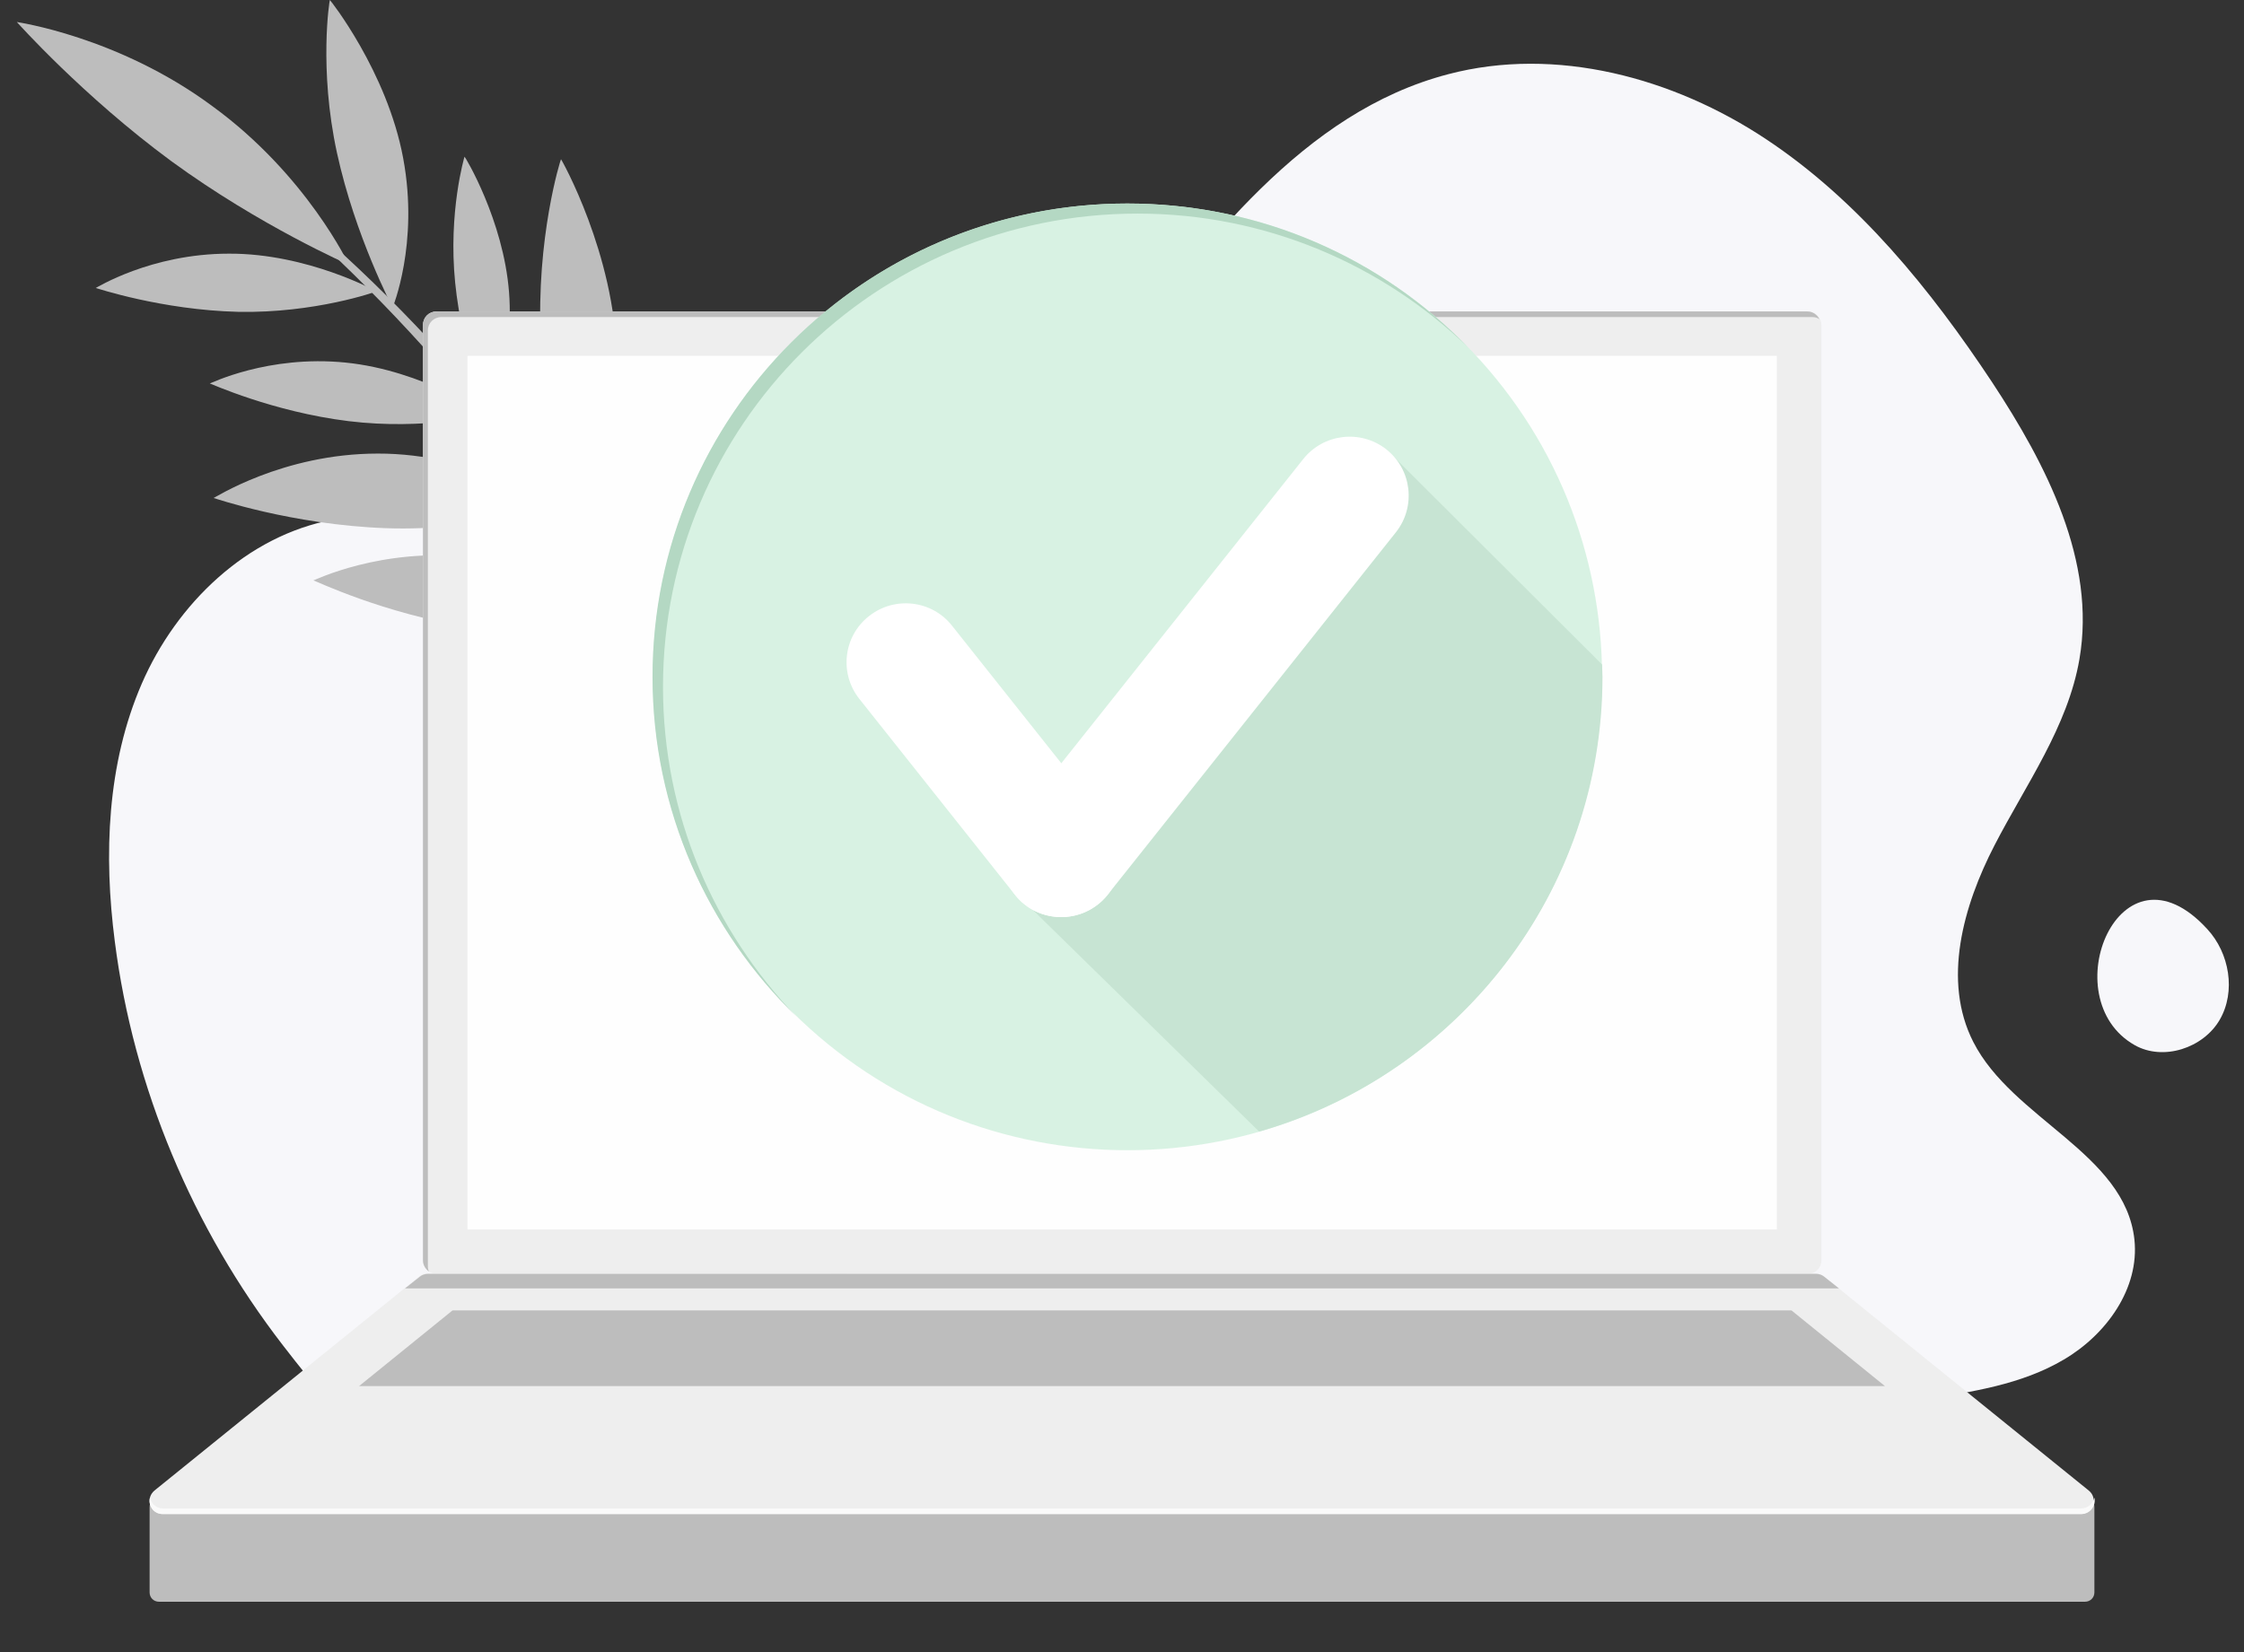 <svg width="129" height="95" viewBox="0 0 129 95" fill="none" xmlns="http://www.w3.org/2000/svg">
<rect x="0" y="0" width="129" height="95" fill="#333333" stroke="none"/>
<g clip-path="url(#clip0_1_3399)">
<path d="M6.6 54.139C5.955 49.162 6.149 43.928 8.148 39.317C10.148 34.705 14.19 30.801 19.157 29.879C27.284 28.356 34.916 34.855 43.194 34.791C51.837 34.727 58.695 27.713 64.005 20.892C69.316 14.071 74.885 6.456 83.248 4.268C89.44 2.638 96.191 4.461 101.523 8.001C106.855 11.54 110.983 16.645 114.509 21.964C117.648 26.726 120.507 32.281 119.54 37.901C118.873 41.784 116.465 45.108 114.659 48.605C112.853 52.101 111.649 56.391 113.434 59.908C115.691 64.349 122.163 66.322 122.7 71.277C123.001 74.087 121.088 76.746 118.637 78.183C116.207 79.621 113.326 80.049 110.531 80.478C92.73 83.117 74.863 85.777 56.867 86.828C47.902 87.342 38.915 87.493 29.95 86.999C27.09 86.849 24.725 86.656 22.596 84.597C20.339 82.409 18.168 79.835 16.254 77.347C11.072 70.633 7.675 62.547 6.6 54.139Z" fill="#F7F7FA"/>
<path d="M9.847 9.266C14.986 13.02 20.038 15.208 20.059 15.229C20.081 15.272 17.651 10.06 12.191 6.092C6.773 2.081 0.925 1.266 0.968 1.266C0.989 1.287 4.752 5.513 9.847 9.266Z" fill="#BDBDBD"/>
<path d="M13.696 17.932C18.103 18.018 21.629 16.774 21.629 16.753C21.651 16.753 17.673 14.565 13.158 14.586C8.643 14.586 5.504 16.581 5.504 16.559C5.526 16.559 9.288 17.825 13.696 17.932Z" fill="#BDBDBD"/>
<path d="M22.188 30.372C27.606 30.565 32.035 29.042 32.035 28.999C32.057 28.999 27.262 26.061 21.715 26.082C16.211 26.082 12.277 28.677 12.277 28.635C12.298 28.635 16.77 30.179 22.188 30.372Z" fill="#BDBDBD"/>
<path d="M20.038 24.217C24.402 24.753 28.036 23.852 28.036 23.852C28.058 23.852 24.338 21.3 19.866 20.849C15.394 20.399 12.062 22.072 12.062 22.051C12.104 22.051 15.674 23.681 20.038 24.217Z" fill="#BDBDBD"/>
<path d="M19.372 8.794C20.425 13.62 22.575 17.674 22.575 17.696C22.554 17.696 24.102 14.05 23.177 9.095C22.253 4.118 18.963 -0.021 18.963 8.29805e-05C18.942 8.29805e-05 18.318 3.947 19.372 8.794Z" fill="#BDBDBD"/>
<path d="M31.089 19.519C31.39 25.353 32.981 30.479 32.981 30.501C32.959 30.501 35.561 26.597 35.453 20.613C35.367 14.628 32.25 9.116 32.25 9.158C32.228 9.158 30.809 13.684 31.089 19.519Z" fill="#BDBDBD"/>
<path d="M26.166 16.259C26.574 20.313 28.058 23.831 28.058 23.852C28.036 23.852 29.584 20.935 29.262 16.795C28.939 12.655 26.725 8.987 26.703 9.009C26.703 9.009 25.757 12.183 26.166 16.259Z" fill="#BDBDBD"/>
<path d="M27.09 36.078C32.121 36.829 36.4 35.864 36.4 35.842C36.421 35.842 32.25 32.625 27.09 32.045C21.952 31.445 18.017 33.397 18.017 33.375C18.039 33.354 22.059 35.306 27.09 36.078Z" fill="#BDBDBD"/>
<path d="M33.669 49.956C38.85 51.608 43.537 51.329 43.537 51.307C43.559 51.307 39.71 47.168 34.4 45.709C29.089 44.229 24.617 45.666 24.617 45.645C24.617 45.645 28.509 48.304 33.669 49.956Z" fill="#BDBDBD"/>
<path d="M33.261 43.457C37.324 45.13 41.065 45.259 41.065 45.259C41.087 45.259 38.206 41.805 34.035 40.175C29.863 38.545 26.209 39.274 26.209 39.253C26.23 39.253 29.218 41.762 33.261 43.457Z" fill="#BDBDBD"/>
<path d="M36.83 28.507C36.507 33.397 37.453 37.859 37.453 37.88C37.431 37.88 39.925 34.791 40.377 29.794C40.85 24.796 38.872 19.97 38.872 19.991C38.872 19.991 37.152 23.595 36.83 28.507Z" fill="#BDBDBD"/>
<path d="M45.172 41.912C43.882 47.596 44.054 53.002 44.032 53.023C44.011 53.023 47.558 49.934 49.085 44.143C50.633 38.352 49.128 32.238 49.106 32.26C49.085 32.26 46.483 36.206 45.172 41.912Z" fill="#BDBDBD"/>
<path d="M41.215 34.49C40.441 40.067 41.065 45.237 41.065 45.237C41.044 45.237 44.204 41.976 45.172 36.292C46.16 30.608 44.247 24.86 44.225 24.903C44.204 24.903 42.011 28.914 41.215 34.49Z" fill="#BDBDBD"/>
<path d="M18.017 13.084C22.726 17.202 26.961 21.771 30.702 26.726C34.422 31.681 37.647 37 40.312 42.599C42.957 48.218 45.042 54.096 46.526 60.187C47.257 63.233 47.859 66.322 48.267 69.453C48.483 71.019 48.654 72.606 48.783 74.172C48.848 74.966 48.891 75.76 48.891 76.553C48.891 77.347 48.87 78.162 48.805 78.956C48.676 78.956 48.547 78.956 48.418 78.977C48.289 78.183 48.203 77.39 48.117 76.618C48.031 75.824 47.967 75.052 47.902 74.258C47.773 72.692 47.601 71.126 47.407 69.582C46.999 66.472 46.419 63.405 45.688 60.402C44.247 54.374 42.183 48.519 39.581 42.942C36.98 37.365 33.841 32.067 30.186 27.112C26.531 22.157 22.381 17.567 17.78 13.363C17.845 13.277 17.931 13.17 18.017 13.084Z" fill="#BDBDBD"/>
<path d="M122.722 60.102C124.356 61.024 126.657 60.273 127.603 58.643C128.549 57.013 128.162 54.804 126.893 53.431C121.862 47.918 117.971 57.421 122.722 60.102Z" fill="#F7F7FA"/>
<path d="M119.862 92.105H9.137C8.836 92.105 8.6 91.869 8.6 91.568V86.656C8.6 86.356 8.836 86.12 9.137 86.12H119.862C120.163 86.12 120.4 86.356 120.4 86.656V91.568C120.4 91.869 120.163 92.105 119.862 92.105Z" fill="#BDBDBD"/>
<path d="M24.316 72.478V18.682C24.316 18.253 24.66 17.91 25.09 17.91H103.931C104.361 17.91 104.705 18.253 104.705 18.682V72.478C104.705 72.907 104.361 73.25 103.931 73.25H25.09C24.66 73.25 24.316 72.907 24.316 72.478Z" fill="#EEEEEE"/>
<path d="M24.596 72.799V19.004C24.596 18.575 24.94 18.232 25.37 18.232H104.189C104.339 18.232 104.49 18.275 104.597 18.361C104.468 18.103 104.21 17.91 103.909 17.91H25.09C24.66 17.91 24.316 18.253 24.316 18.682V72.478C24.316 72.757 24.467 72.971 24.66 73.121C24.617 73.035 24.596 72.928 24.596 72.799Z" fill="#BDBDBD"/>
<path d="M8.879 85.712L24.102 73.4C24.23 73.293 24.402 73.228 24.575 73.228H104.382C104.554 73.228 104.726 73.293 104.855 73.4L120.077 85.712C120.636 86.163 120.314 87.064 119.604 87.064H9.374C8.643 87.085 8.32 86.184 8.879 85.712Z" fill="#EEEEEE"/>
<path d="M119.626 86.742H9.374C8.965 86.742 8.686 86.442 8.621 86.12C8.514 86.571 8.815 87.064 9.374 87.064H119.647C120.185 87.064 120.507 86.549 120.4 86.12C120.314 86.463 120.034 86.742 119.626 86.742Z" fill="#FAFAFA"/>
<path d="M20.64 79.706L26.015 75.352H102.985L108.36 79.706H20.64Z" fill="#BDBDBD"/>
<path d="M102.147 20.463H26.875V70.698H102.147V20.463Z" fill="#FEFEFE"/>
<path d="M105.715 74.087L104.877 73.422C104.748 73.314 104.576 73.25 104.404 73.25H24.596C24.424 73.25 24.252 73.314 24.123 73.422L23.284 74.087H105.715Z" fill="#BDBDBD"/>
<path d="M84.106 58.17C94.761 47.54 94.761 30.306 84.106 19.676C73.452 9.046 56.177 9.046 45.522 19.676C34.867 30.306 34.867 47.54 45.522 58.17C56.177 68.799 73.452 68.799 84.106 58.17Z" fill="#D8F2E3"/>
<path d="M38.113 39.502C38.113 24.466 50.325 12.282 65.396 12.282C72.771 12.282 79.479 15.221 84.381 19.961C79.414 14.856 72.491 11.703 64.794 11.703C49.723 11.703 37.511 23.887 37.511 38.923C37.511 46.58 40.693 53.508 45.788 58.463C41.058 53.551 38.113 46.88 38.113 39.502Z" fill="#B4D8C3"/>
<path d="M59.333 52.285L72.384 65.069C83.779 61.809 92.121 51.341 92.121 38.922C92.121 38.686 92.099 38.45 92.099 38.214L79.715 25.859L59.333 52.285Z" fill="#C7E4D3"/>
<path d="M61.01 52.736C60 52.736 59.011 52.307 58.344 51.449L49.4 40.188C48.239 38.729 48.476 36.584 49.959 35.426C51.421 34.268 53.571 34.504 54.732 35.984L63.676 47.245C64.837 48.703 64.601 50.848 63.117 52.007C62.494 52.5 61.741 52.736 61.01 52.736Z" fill="white"/>
<path d="M61.01 52.735C60.279 52.735 59.527 52.499 58.903 52.006C57.441 50.848 57.183 48.724 58.344 47.244L74.921 26.395C76.082 24.937 78.21 24.679 79.694 25.837C81.156 26.996 81.414 29.119 80.253 30.599L63.676 51.448C62.988 52.306 61.999 52.735 61.01 52.735Z" fill="white"/>
</g>
<defs>
<clipPath id="clip0_1_3399">
<rect width="129" height="95" fill="white"/>
</clipPath>
</defs>
</svg>
